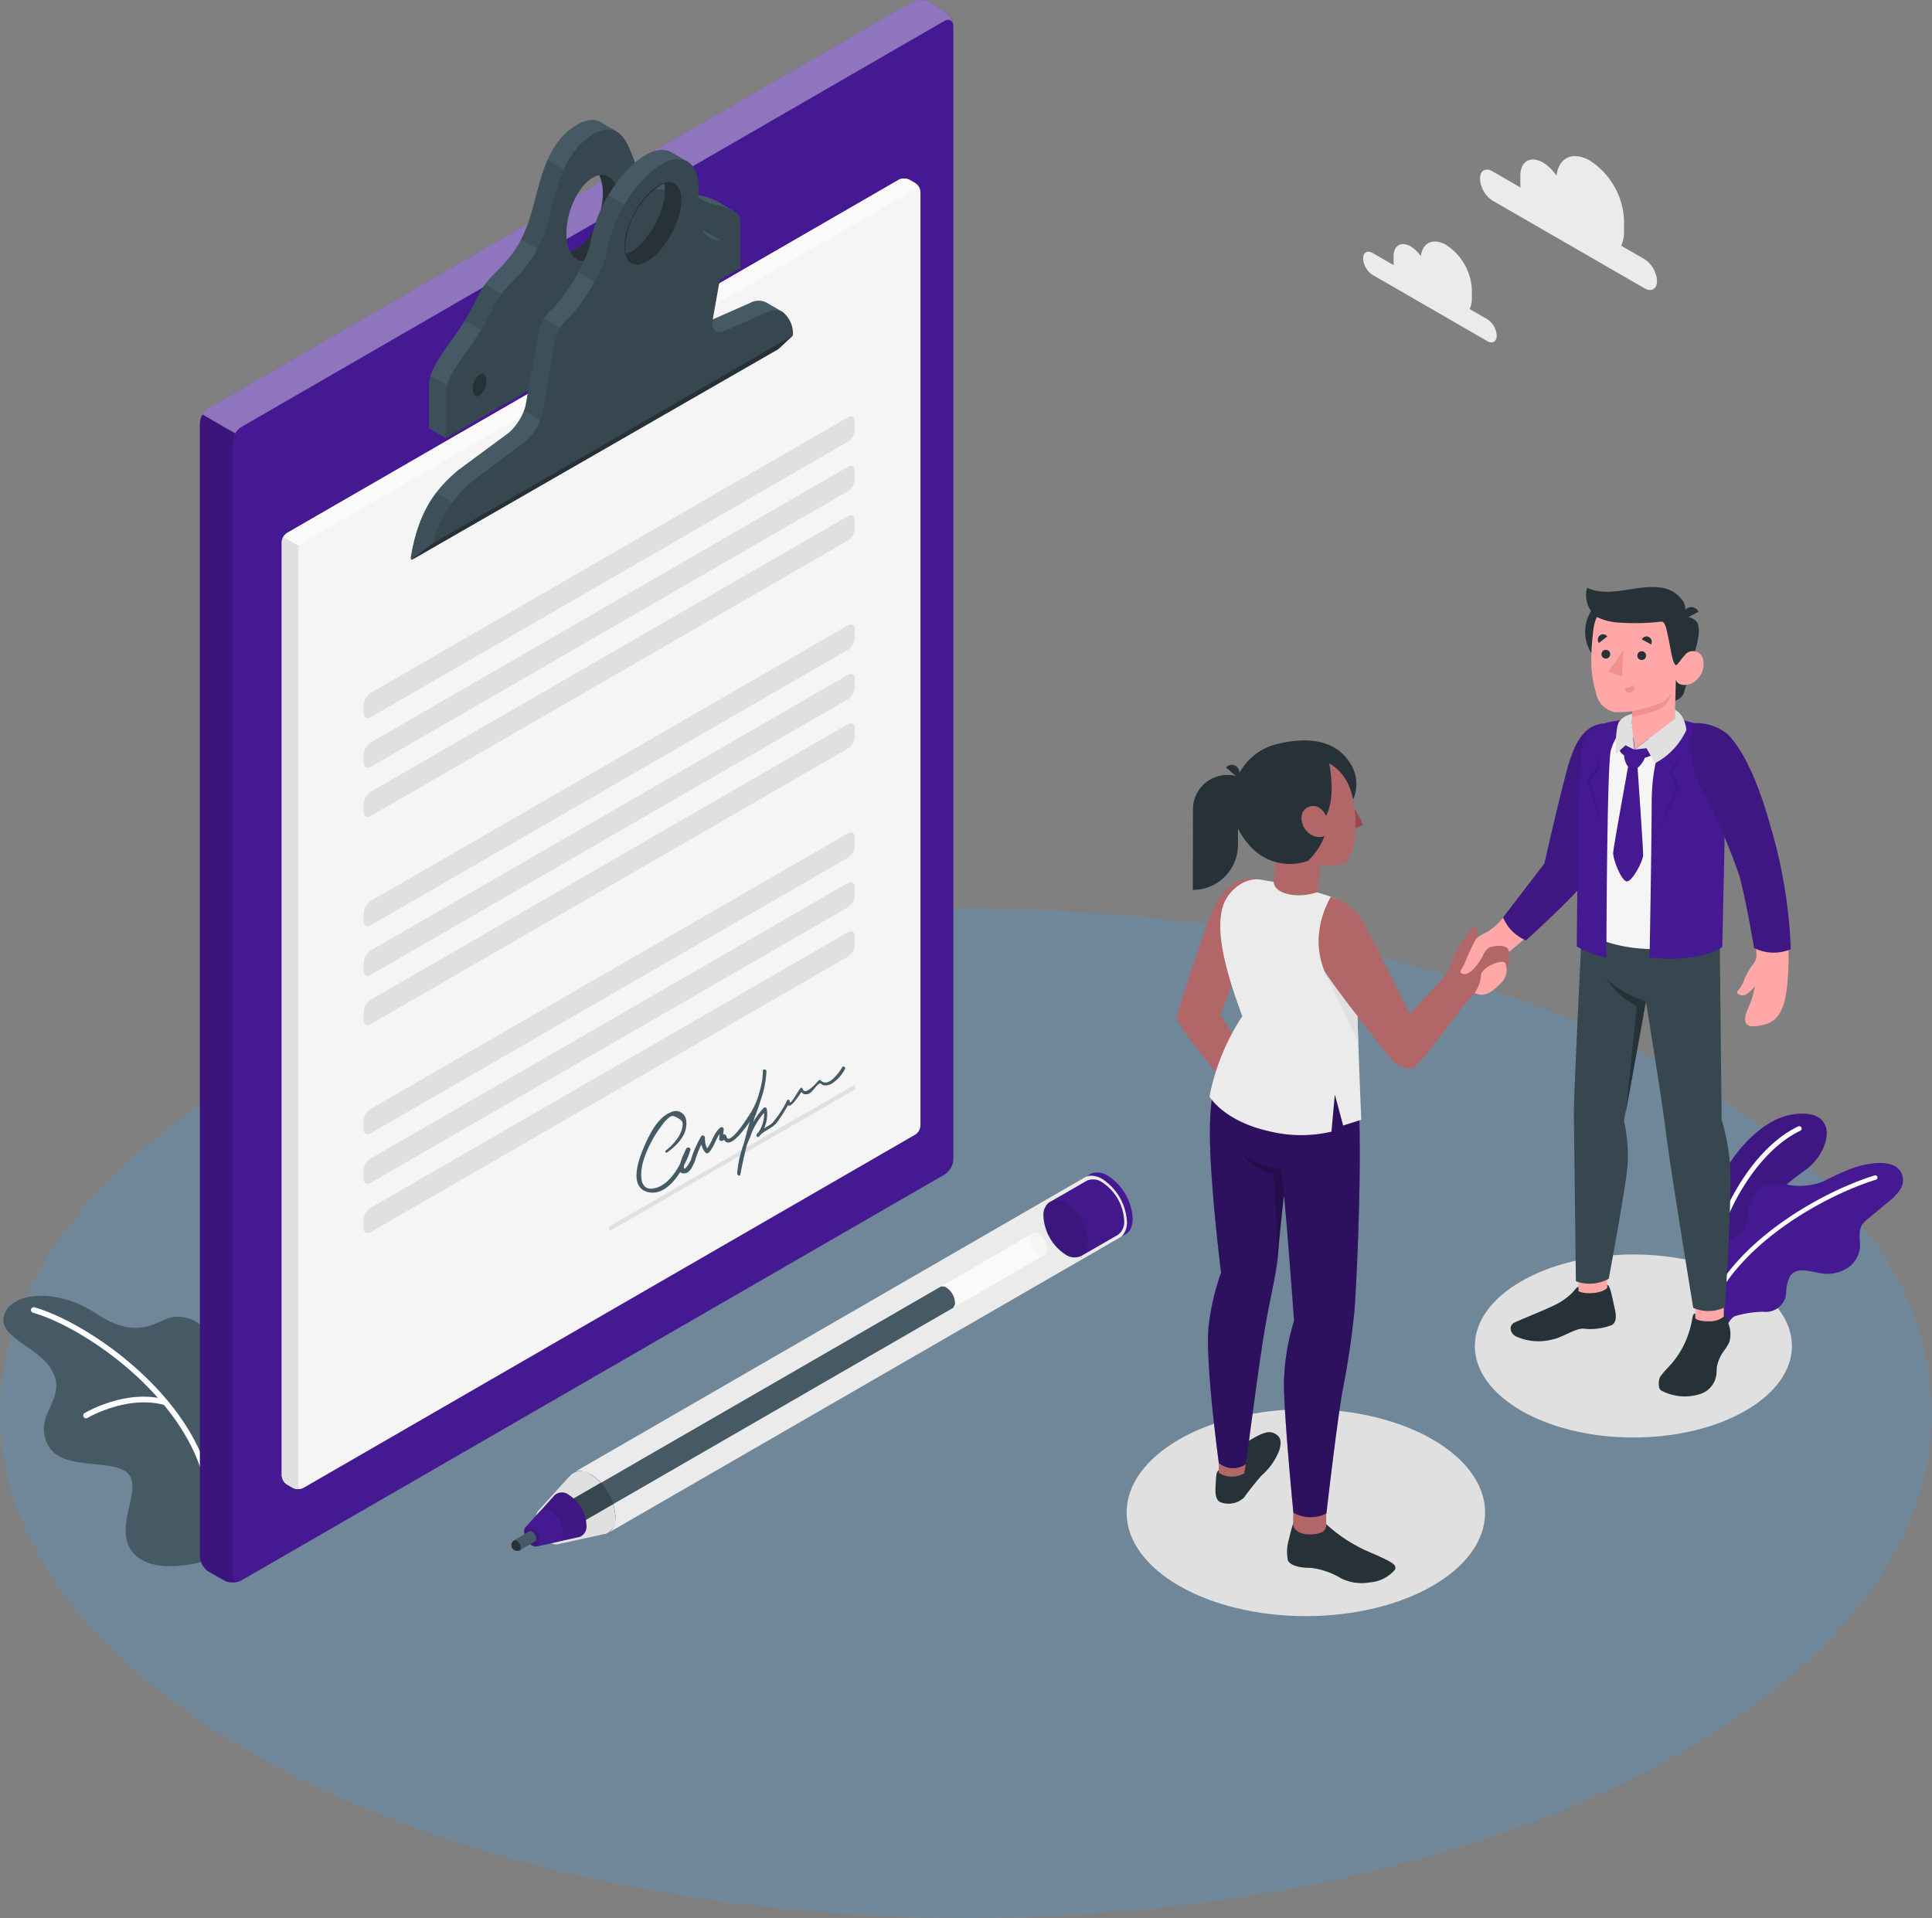 <svg xmlns="http://www.w3.org/2000/svg" width="208.75" height="207.241" viewBox="0 0 208.75 207.241">
  <rect x="0" y="0" width="208.75" height="207.241" fill="#808080" stroke="none"/>
  <g id="img5" transform="translate(-31.585 -39.745)">
    <g id="freepik--Floor--inject-123" transform="translate(31.585 137.909)">
      <path id="freepik--floor--inject-123-2" data-name="freepik--floor--inject-123" d="M62.155,340.1c40.76,21.313,106.85,21.313,147.61,0s40.76-55.821,0-77.116-106.85-21.313-147.61,0S21.395,318.8,62.155,340.1Z" transform="translate(-31.585 -247.005)" fill="#36a3f7" opacity="0.21"/>
    </g>
    <g id="freepik--Shadows--inject-123" transform="translate(153.314 175.294)">
      <ellipse id="freepik--Shadow--inject-123" cx="19.367" cy="11.182" rx="19.367" ry="11.182" transform="translate(0 16.714)" fill="#e0e0e0"/>
      <ellipse id="freepik--shadow--inject-123-2" data-name="freepik--shadow--inject-123" cx="17.131" cy="9.889" rx="17.131" ry="9.889" transform="translate(37.625)" fill="#e0e0e0"/>
    </g>
    <g id="freepik--Clouds--inject-123" transform="translate(178.866 56.616)">
      <g id="freepik--clouds--inject-123-2" data-name="freepik--clouds--inject-123">
        <path id="Trazado_161594" data-name="Trazado 161594" d="M370.575,77.011l3.031,1.748a2.927,2.927,0,0,1-.028-.4V77.48c0-1.563,1.1-2.193,2.449-1.421a4.651,4.651,0,0,1,1.459,1.421c.223-1.966,1.762-2.695,3.633-1.615a8.094,8.094,0,0,1,3.661,6.342v1.312a3.466,3.466,0,0,1-.308,1.525l2.515,1.449a3.012,3.012,0,0,1,1.359,2.368c0,.867-.611,1.217-1.359.781L370.575,80.17A3.008,3.008,0,0,1,369.22,77.8C369.22,76.925,369.826,76.575,370.575,77.011Z" transform="translate(-356.588 -75.365)" fill="#ebebeb"/>
        <path id="Trazado_161595" data-name="Trazado 161595" d="M343.578,96.082l2.288,1.317a2.182,2.182,0,0,1-.024-.3v-.658c0-1.179.829-1.658,1.852-1.07a3.646,3.646,0,0,1,1.1,1.061c.166-1.482,1.331-2.032,2.742-1.217A6.105,6.105,0,0,1,354.3,100v.99a2.586,2.586,0,0,1-.232,1.146l1.894,1.094a2.273,2.273,0,0,1,1.023,1.776c0,.654-.474.919-1.023.592l-12.385-7.152a2.25,2.25,0,0,1-1.023-1.771C342.555,96.021,343.009,95.755,343.578,96.082Z" transform="translate(-342.55 -85.613)" fill="#ebebeb"/>
      </g>
    </g>
    <g id="freepik--Plants--inject-123" transform="translate(31.951 160.08)">
      <g id="freepik--plants--inject-123-2" data-name="freepik--plants--inject-123" transform="translate(0 19.683)">
        <path id="Trazado_161596" data-name="Trazado 161596" d="M54.2,363.985c-.3.161-5.878,1.748-7.943-.985s1.364-6.981-.578-8.549-7.365,0-8.672-3.292,2.567-4.736.388-8.052c-1.374-2.093-5.21-3.249-5.035-5.21.256-2.842,5.5-3.618,10.083-.564s6.716.549,8.175.346,4.589.246,4.485,5.352S54.2,363.985,54.2,363.985Z" transform="translate(-32.358 -335.377)" fill="#455a64"/>
        <path id="Trazado_161597" data-name="Trazado 161597" d="M57.883,358.091a.3.3,0,0,1-.3-.256c-1.6-9.69-12.859-17.576-18.718-19.267a.313.313,0,0,1-.208-.379.3.3,0,0,1,.379-.2c5.987,1.729,17.524,9.809,19.149,19.75a.308.308,0,0,1-.251.35Z" transform="translate(-35.669 -336.743)" fill="#fff"/>
        <path id="Trazado_161598" data-name="Trazado 161598" d="M50.884,360.723a.3.3,0,0,1-.26-.147.308.308,0,0,1,.1-.417c.185-.109,4.518-2.643,8.786-1.459a.3.3,0,0,1,.213.374.3.3,0,0,1-.374.213c-4.016-1.113-8.269,1.369-8.312,1.392A.3.3,0,0,1,50.884,360.723Z" transform="translate(-41.95 -347.488)" fill="#fff"/>
      </g>
      <g id="freepik--plants--inject-123-3" data-name="freepik--plants--inject-123" transform="translate(183.386)">
        <path id="Trazado_161599" data-name="Trazado 161599" d="M421.234,316.382l-1.468-.691a50.121,50.121,0,0,1,0-8.838c.947-6.588,5.546-12.267,9.643-12.935,5.276-.857,4.338,4,1.321,6.1C425.923,303.377,422.182,308.459,421.234,316.382Z" transform="translate(-419.556 -293.818)" fill="#451991"/>
        <g id="Grupo_102699" data-name="Grupo 102699" opacity="0.1">
          <path id="Trazado_161600" data-name="Trazado 161600" d="M421.234,316.382l-1.468-.691a50.121,50.121,0,0,1,0-8.838c.947-6.588,5.546-12.267,9.643-12.935,5.276-.857,4.338,4,1.321,6.1C425.923,303.377,422.182,308.459,421.234,316.382Z" transform="translate(-419.556 -293.818)"/>
        </g>
        <path id="Trazado_161601" data-name="Trazado 161601" d="M421.458,315.775h.038a.256.256,0,0,0,.2-.3c-1.023-5.414,3.434-15.45,9.4-18.3a.262.262,0,1,0-.223-.474c-6.157,2.936-10.732,13.261-9.681,18.86a.256.256,0,0,0,.265.213Z" transform="translate(-420.338 -295.323)" fill="#fff"/>
        <path id="Trazado_161602" data-name="Trazado 161602" d="M419.8,321.614c-.109-.786-.156-1.932-.17-2.217a7.217,7.217,0,0,1,.431-2.936,5.792,5.792,0,0,1,2.449-2.97,4.76,4.76,0,0,0,1.733-1.2,3.827,3.827,0,0,0,.45-1.757,3.812,3.812,0,0,1,1.227-2.643,3.966,3.966,0,0,1,2.842-.516,7.074,7.074,0,0,0,4.078-.308,27.855,27.855,0,0,1,3.277-1.478c1.421-.474,4.6-1.184,5.267.81a1.918,1.918,0,0,1-.289,1.625,5.816,5.816,0,0,1-1.193,1.217l-2.221,1.847a2.843,2.843,0,0,0-.677.706c-.431.739-.123,1.672-.218,2.52a3.008,3.008,0,0,1-1.364,2.122,4.04,4.04,0,0,1-2.482.6c-1.16-.081-3.055-.971-3.765.4a4.428,4.428,0,0,0-.341,1.468,2.2,2.2,0,0,1-2.477,2.24,11.411,11.411,0,0,0-3.055.474c-.4.156-.649.663-.881,1C421.69,322.376,420.894,322.088,419.8,321.614Z" transform="translate(-419.585 -299.741)" fill="#451991"/>
        <path id="Trazado_161603" data-name="Trazado 161603" d="M421.082,322.7a.222.222,0,0,1-.109,0,.242.242,0,0,1-.133-.313c2.984-7.412,12.5-12.722,18.178-14.483a.237.237,0,0,1,.3.161.241.241,0,0,1-.156.3c-5.584,1.733-14.952,6.943-17.875,14.209A.246.246,0,0,1,421.082,322.7Z" transform="translate(-420.223 -301.229)" fill="#fff"/>
      </g>
    </g>
    <g id="freepik--Pen--inject-123" transform="translate(86.84 166.433)">
      <g id="freepik--pen--inject-123-2" data-name="freepik--pen--inject-123">
        <path id="Trazado_161604" data-name="Trazado 161604" d="M278.834,309.11a5.863,5.863,0,0,0,2.657,4.6,2.136,2.136,0,0,0,1.525.322,1.331,1.331,0,0,1-.289.227l.639-.365.033-.024.095-.062a.845.845,0,0,0,.118-.1l.071-.071h0c0-.024.043-.047.062-.076a1.894,1.894,0,0,0,.218-.4l.047-.128a.351.351,0,0,0,0-.066,1,1,0,0,0,.028-.114,2.875,2.875,0,0,0,.071-.663,5.863,5.863,0,0,0-2.652-4.594,2.368,2.368,0,0,0-1.189-.365H280.1l-.152.028-.09.024H279.8a.517.517,0,0,0-.109.043h0l-.1.052-.554.317a1.124,1.124,0,0,1,.284-.1A2.112,2.112,0,0,0,278.834,309.11Zm4.372,4.859h0Z" transform="translate(-216.983 -307.23)" fill="#451991"/>
        <path id="Trazado_161605" data-name="Trazado 161605" d="M162.43,340.058l3.746,6.508.635-.369,54.647-31.548a1.331,1.331,0,0,0,.289-.227,2.112,2.112,0,0,0,.474-1.492,5.882,5.882,0,0,0-2.657-4.6,2.4,2.4,0,0,0-1.189-.36,1.333,1.333,0,0,0-.336.038,1.123,1.123,0,0,0-.284.1l-.047.024h0Z" transform="translate(-155.714 -307.619)" fill="#ebebeb"/>
        <path id="Trazado_161606" data-name="Trazado 161606" d="M163.447,375.706c-1.468-.848-2.657-.161-2.657,1.53a5.864,5.864,0,0,0,2.657,4.6c1.464.848,2.652.161,2.652-1.535a5.863,5.863,0,0,0-2.652-4.594Z" transform="translate(-154.851 -343.083)" fill="#451991"/>
        <path id="Trazado_161607" data-name="Trazado 161607" d="M154.09,379.659a.345.345,0,0,1,.066-.076l3.386-3.727h0l.028-.028.062-.066.033-.038h0a1.7,1.7,0,0,1,2.122,0,5.864,5.864,0,0,1,2.652,4.594,1.735,1.735,0,0,1-1.023,1.828h-.038a1.422,1.422,0,0,1-.194.043h-.043l-4.907,1.07a1.189,1.189,0,0,1-.857-.185,3.348,3.348,0,0,1-1.52-2.624,1.231,1.231,0,0,1,.232-.791Z" transform="translate(-151.201 -343.091)" fill="#e0e0e0"/>
        <path id="Trazado_161608" data-name="Trazado 161608" d="M199.679,333.3h0l.09-.052a.687.687,0,0,1,.616.09,2.084,2.084,0,0,1,.947,1.634.7.7,0,0,1-.223.568h0l-.118.066L160.652,358.9,158,357.362Z" transform="translate(-153.382 -320.907)" fill="#455a64"/>
        <path id="Trazado_161609" data-name="Trazado 161609" d="M164.389,380.3l-3.746,2.164-2.652-1.535L163.063,378A6.428,6.428,0,0,1,164.389,380.3Z" transform="translate(-153.377 -344.482)" fill="#37474f"/>
        <path id="Trazado_161610" data-name="Trazado 161610" d="M151.354,384h0l3.064-3.4.081-.09a1.194,1.194,0,0,1,1.516,0,4.139,4.139,0,0,1,1.895,3.249,1.226,1.226,0,0,1-.715,1.288h-.028l-.123.028-4.518.995h0a.725.725,0,0,1-.474-.1,1.9,1.9,0,0,1-.853-1.482.673.673,0,0,1,.156-.488Z" transform="translate(-149.8 -345.665)" fill="#451991"/>
        <path id="Trazado_161611" data-name="Trazado 161611" d="M151.354,384h0l3.064-3.4.081-.09a1.194,1.194,0,0,1,1.516,0,4.139,4.139,0,0,1,1.895,3.249,1.226,1.226,0,0,1-.715,1.288h-.028l-.123.028-4.518.995h0a.725.725,0,0,1-.474-.1,1.9,1.9,0,0,1-.853-1.482.673.673,0,0,1,.156-.488Z" transform="translate(-149.8 -345.665)" opacity="0.1"/>
        <path id="Trazado_161612" data-name="Trazado 161612" d="M151.166,386.508a1.9,1.9,0,0,0,.853,1.482.687.687,0,0,0,.474.1h0l2.273-.5c.36-.076.6-.412.6-.947A3.017,3.017,0,0,0,154,384.277a.876.876,0,0,0-1.094,0l-.062.066-1.525,1.677h0A.654.654,0,0,0,151.166,386.508Z" transform="translate(-149.783 -347.685)" fill="#451991"/>
        <path id="Trazado_161613" data-name="Trazado 161613" d="M152.053,388.031c-.474-.27-.853-.052-.853.474a1.9,1.9,0,0,0,.853,1.482c.474.27.853.047.853-.5A1.894,1.894,0,0,0,152.053,388.031Z" transform="translate(-149.803 -349.7)" opacity="0.1"/>
        <path id="Trazado_161614" data-name="Trazado 161614" d="M256.116,321.082a.658.658,0,0,1,.668.066,2.079,2.079,0,0,1,.947,1.625.649.649,0,0,1-.275.606h0l-9.946,5.731a.7.7,0,0,0,.223-.568,2.084,2.084,0,0,0-.947-1.634.687.687,0,0,0-.616-.09Z" transform="translate(-199.793 -314.489)" fill="#fafafa"/>
        <path id="Trazado_161615" data-name="Trazado 161615" d="M266.577,321.664a2.089,2.089,0,0,0,.947,1.629.573.573,0,0,0,.947-.545,2.079,2.079,0,0,0-.947-1.625.573.573,0,0,0-.947.54Z" transform="translate(-210.528 -314.465)" fill="#f5f5f5"/>
        <path id="Trazado_161616" data-name="Trazado 161616" d="M270.269,311.275h.033l.038-.024,3.917-2.259.095-.052h0a1.714,1.714,0,0,1,1.62.2,5.267,5.267,0,0,1,2.368,4.135,1.681,1.681,0,0,1-.706,1.553h0l-3.964,2.288h-.024a1.715,1.715,0,0,1-1.658-.185,5.286,5.286,0,0,1-2.368-4.139,1.71,1.71,0,0,1,.649-1.52Z" transform="translate(-212.132 -308.069)" fill="#451991"/>
        <path id="Trazado_161617" data-name="Trazado 161617" d="M270.269,311.275h.033l.038-.024,3.917-2.259.095-.052h0a1.714,1.714,0,0,1,1.62.2,5.267,5.267,0,0,1,2.368,4.135,1.681,1.681,0,0,1-.706,1.553h0l-3.964,2.288h-.024a1.715,1.715,0,0,1-1.658-.185,5.286,5.286,0,0,1-2.368-4.139,1.71,1.71,0,0,1,.649-1.52Z" transform="translate(-212.132 -308.069)" opacity="0.05"/>
        <path id="Trazado_161618" data-name="Trazado 161618" d="M272.058,313.867c-1.317-.763-2.368-.142-2.368,1.378a5.286,5.286,0,0,0,2.368,4.139c1.321.763,2.392.142,2.392-1.378A5.281,5.281,0,0,0,272.058,313.867Z" transform="translate(-212.173 -310.552)" opacity="0.1"/>
        <path id="Trazado_161619" data-name="Trazado 161619" d="M148.559,390.056h0l1.62-.976h0a.294.294,0,0,1,.317.024.947.947,0,0,1,.44.758.322.322,0,0,1-.128.284h0l-1.615.976h0a.654.654,0,0,1-.3.076.618.618,0,0,1-.332-1.141Z" transform="translate(-148.261 -350.295)" fill="#455a64"/>
        <path id="Trazado_161620" data-name="Trazado 161620" d="M148.454,391.236h0l.085-.071h0a.327.327,0,0,1,.284.047.947.947,0,0,1,.436.758.308.308,0,0,1-.123.279h-.066a.474.474,0,0,1-.2.033.62.62,0,0,1-.62-.62A.63.63,0,0,1,148.454,391.236Z" transform="translate(-148.25 -351.404)" fill="#263238"/>
      </g>
    </g>
    <g id="freepik--Agreement--inject-123" transform="translate(53.18 39.745)">
      <g id="freepik--Contract--inject-123">
        <path id="Trazado_161621" data-name="Trazado 161621" d="M79.78,210.519l-1.653-.947a2.089,2.089,0,0,1-.947-1.634V85.473a2.084,2.084,0,0,1,.947-1.634L154.1,39.976a2.079,2.079,0,0,1,1.895,0l1.653.947a2.089,2.089,0,0,1,.947,1.634V165.023a2.079,2.079,0,0,1-.947,1.634L81.665,210.519A2.07,2.07,0,0,1,79.78,210.519Z" transform="translate(-77.18 -39.747)" fill="#451991"/>
        <path id="Trazado_161622" data-name="Trazado 161622" d="M158.863,42.409c-.062-.474-.474-.668-.947-.393L81.971,85.879a1.984,1.984,0,0,0-.668.7L77.76,84.538a1.984,1.984,0,0,1,.668-.7L154.4,39.975a2.07,2.07,0,0,1,1.895,0l1.658.947A2.1,2.1,0,0,1,158.863,42.409Z" transform="translate(-77.485 -39.745)" fill="#fff" opacity="0.4"/>
        <path id="Trazado_161623" data-name="Trazado 161623" d="M81.521,260.359a.147.147,0,0,1-.057,0l-.095.033h-.038a.855.855,0,0,0-.175.043h0a2.136,2.136,0,0,1-1.122-.09,1.716,1.716,0,0,1-.208-.095l-1.658-.947a2.1,2.1,0,0,1-.947-1.634V135.237a1.994,1.994,0,0,1,.275-.947l3.543,2.041a1.9,1.9,0,0,0-.279.947V259.744a.767.767,0,0,0,.147.5.474.474,0,0,0,.5.161A.619.619,0,0,0,81.521,260.359Z" transform="translate(-77.201 -89.511)" opacity="0.15"/>
        <path id="Trazado_161624" data-name="Trazado 161624" d="M162.394,76.918l-.137-.085-1.568-.9a5.8,5.8,0,0,0-1.833-.649c-.27-.062-.512-.133-.725-.2a5.5,5.5,0,0,1-.691-.279l.114-.147h0l-1.762-1.028h0a1.861,1.861,0,0,0-.474-.185c-.668-.166-1.667.223-2.662.109a2.477,2.477,0,0,1-1.809-1.075,21.777,21.777,0,0,1-1.506-3.424l.474-.687a1.453,1.453,0,0,0-.147-.081l-1.625-.947a1.781,1.781,0,0,0-.9-.246,3.467,3.467,0,0,0-1.705.554c-3.888,2.25-4.021,7.578-5.423,11.092s-3.386,4.608-4.466,6.119-1.156,2.629-3.547,5.925-2.487,4.1-2.487,4.736v4.911l1.771,1.023,31.837-18.391ZM133.2,95.863c-.412.232-.753-.085-.753-.725a2.013,2.013,0,0,1,.753-1.6c.412-.237.748.09.748.729a2,2,0,0,1-.748,1.582Zm13.986-13.787a1.6,1.6,0,0,1-2.449-.748c-1.236.237-2.155-.947-2.155-3,0-2.415,1.274-5.1,2.842-6.01a1.6,1.6,0,0,1,2.449.753c1.236-.246,2.15.947,2.15,3,0,2.406-1.265,5.091-2.837,6Zm10.576-.4c-.417.242-.753-.081-.753-.72a1.966,1.966,0,0,1,.753-1.6c.417-.242.753.081.753.72a1.97,1.97,0,0,1-.753,1.587Z" transform="translate(-104.725 -54.139)" fill="#455a64"/>
        <path id="Trazado_161625" data-name="Trazado 161625" d="M133.068,127.475l-3.424-1.975a2.444,2.444,0,0,0-.114.763v4.911L131.3,132.2l1.767-1.023Z" transform="translate(-104.736 -84.885)" fill="#37474f" opacity="0.5"/>
        <path id="Trazado_161626" data-name="Trazado 161626" d="M140.856,110.356l1.771-4.087-2.813-1.648h0c-.824,1.141-1.066,2.065-2.174,3.879Z" transform="translate(-109.005 -73.894)" fill="#37474f" opacity="0.5"/>
        <path id="Trazado_161627" data-name="Trazado 161627" d="M154.685,87.237l.227-1.194c-.781-.327-1.3-1.383-1.3-2.922a8.145,8.145,0,0,1,2.155-5.48l-2.453-1.421c-1.042,2.368-1.421,5.21-2.283,7.327a11.947,11.947,0,0,1-.568,1.246Z" transform="translate(-115.753 -58.945)" fill="#37474f" opacity="0.5"/>
        <path id="Trazado_161628" data-name="Trazado 161628" d="M164.352,78.086,164.215,78a7.138,7.138,0,0,0-1.634-.53,5.077,5.077,0,0,1-2.491-1.2,3.623,3.623,0,0,0-.578-.426,1.648,1.648,0,0,0-.474-.189c-1.07-.26-3.022.909-4.424-.909a.256.256,0,0,1-.043-.057c-.98-1.317-1.34-4.263-2.809-5.129a1.456,1.456,0,0,0-.147-.081,2.634,2.634,0,0,0-2.472.384c-3.888,2.25-4.021,7.578-5.423,11.092s-3.382,4.608-4.462,6.119S138.108,89.7,135.712,93s-2.482,4.106-2.482,4.736v4.916l31.837-18.391V79.322A1.231,1.231,0,0,0,164.352,78.086ZM136.91,98.054c-.417.242-.753-.081-.753-.725a1.98,1.98,0,0,1,.753-1.591c.417-.242.748.085.748.725A1.98,1.98,0,0,1,136.91,98.054Zm12.22-14.806a1.6,1.6,0,0,1-2.449-.748,4.509,4.509,0,0,1-.388-1.984c0-2.411,1.269-5.1,2.842-6.006a2.245,2.245,0,0,1,.687-.27c1.236-.246,2.15.947,2.15,3,.009,2.4-1.255,5.087-2.828,6Zm12.357.6c-.417.242-.753-.081-.753-.715a1.965,1.965,0,0,1,.753-1.591c.412-.242.748.081.748.72A1.975,1.975,0,0,1,161.486,83.845Z" transform="translate(-106.683 -55.307)" fill="#37474f"/>
        <path id="Trazado_161629" data-name="Trazado 161629" d="M166.94,82.635c0,2.415-1.265,5.1-2.842,6.01a1.6,1.6,0,0,1-2.449-.748,2.368,2.368,0,0,0,.687-.27c1.568-.909,2.842-3.595,2.842-6.01a4.542,4.542,0,0,0-.388-1.98C166.026,79.4,166.94,80.589,166.94,82.635Z" transform="translate(-121.643 -60.728)" fill="#263238"/>
        <path id="Trazado_161630" data-name="Trazado 161630" d="M140.163,127.338c-.417.237-.753-.085-.753-.72a1.989,1.989,0,0,1,.753-1.6c.412-.242.748.09.748.725a1.994,1.994,0,0,1-.748,1.591" transform="translate(-109.936 -84.591)" fill="#263238"/>
        <path id="Trazado_161631" data-name="Trazado 161631" d="M192.053,97.34c-.417.237-.753-.081-.753-.72a1.989,1.989,0,0,1,.753-1.6c.412-.237.748.09.748.729a1.989,1.989,0,0,1-.748,1.587" transform="translate(-137.25 -68.802)" fill="#263238"/>
        <path id="Trazado_161632" data-name="Trazado 161632" d="M96.428,118.77,162.537,80.6a1.255,1.255,0,0,1,1.132,0l.639.369a1.25,1.25,0,0,1,.564.98V182.8a1.241,1.241,0,0,1-.564.98L98.2,221.953a1.255,1.255,0,0,1-1.132,0l-.639-.369a1.246,1.246,0,0,1-.568-.98V119.75A1.255,1.255,0,0,1,96.428,118.77Z" transform="translate(-87.013 -61.179)" fill="#f5f5f5"/>
        <path id="Trazado_161633" data-name="Trazado 161633" d="M165.037,81.779c-.071-.232-.289-.308-.545-.156L98.384,119.793a1.08,1.08,0,0,0-.4.422L96.21,119.2a1.165,1.165,0,0,1,.4-.426L162.721,80.6a1.255,1.255,0,0,1,1.132,0l.639.369a1.255,1.255,0,0,1,.545.81Z" transform="translate(-87.197 -61.179)" fill="#fafafa"/>
        <path id="Trazado_161634" data-name="Trazado 161634" d="M98.068,265.059a1.345,1.345,0,0,1-.208.057H97.75a1.691,1.691,0,0,1-.346,0,1.5,1.5,0,0,1-.208-.057L97.068,265l-.635-.365a1.255,1.255,0,0,1-.564-.98V162.794a1.1,1.1,0,0,1,.161-.554l1.771,1.018a1.189,1.189,0,0,0-.166.559V264.671C97.637,264.979,97.826,265.13,98.068,265.059Z" transform="translate(-87.018 -104.224)" fill="#e0e0e0"/>
        <path id="Trazado_161635" data-name="Trazado 161635" d="M165.483,91.444l-1.762-1.018a1.894,1.894,0,0,0-1.767.052c-2.056.9-2.946,1.317-4.007,1.762l-.767.308c-.417.166-1.246.024-.99-1.421l2.733-7.355h-.043l-1.729-1a.72.72,0,0,0-.289-.1h-.189c-1.118-.028-1.421-7.242-1.445-7.464h0l-.081-.043-1.71-.985a1.894,1.894,0,0,0-.976-.246,3.6,3.6,0,0,0-1.625.474c-2.685,1.421-5.4,5.594-6.062,9.349-.417,2.368-2.8,6.015-4.177,7.36a4.4,4.4,0,0,0-1.473,2.463l-1.07,6.072-.346,1.947a6.3,6.3,0,0,1-1.738,2.842l-5.546,4.1c-3.472,2.88-4.452,5.792-5.115,9.392v.028c0,.128,0,.213.062.246a.057.057,0,0,0,.062,0h0l.71-.4,38.155-22a.824.824,0,0,0,.346-.53h0c.218-1.312.853-3.789.853-3.789ZM154.452,80.3c-.412,2.307-2.074,4.883-3.727,5.75-1.141.6-1.975.227-2.254-.824a1.312,1.312,0,0,1-1.25-.161c-.53-.417,4.329-8.762,4.736-8.577a1.421,1.421,0,0,1,.734.995C154.054,77.07,154.817,78.225,154.452,80.3Z" transform="translate(-102.514 -57.739)" fill="#455a64"/>
        <path id="Trazado_161636" data-name="Trazado 161636" d="M130.868,153.776l-2.78-1.606a15.387,15.387,0,0,0-2.738,6.943v.028c0,.128,0,.213.062.246a.057.057,0,0,0,.062,0h0l2.193-1.733Z" transform="translate(-102.536 -98.923)" fill="#37474f" opacity="0.5"/>
        <path id="Trazado_161637" data-name="Trazado 161637" d="M151.1,122.418l3.922,2.259,1.767-10.216-3.533-2.041a3.363,3.363,0,0,0-.554,1.35l-1.07,6.072-.346,1.947a3.079,3.079,0,0,1-.185.63Z" transform="translate(-116.09 -78)" fill="#37474f" opacity="0.5"/>
        <path id="Trazado_161638" data-name="Trazado 161638" d="M166.73,84.23a15.307,15.307,0,0,0-1.857,4.878,12.276,12.276,0,0,1-1.383,3.467l3.358,1.942,1.672-3.86a1.3,1.3,0,0,1-1.2-.171c-.275-.218.881-2.524,2.117-4.694Z" transform="translate(-122.611 -63.161)" fill="#37474f" opacity="0.5"/>
        <path id="Trazado_161639" data-name="Trazado 161639" d="M165.664,92.576h-.024a1.932,1.932,0,0,0-1.762.057c-2.52,1.113-3.282,1.478-4.779,2.07-.4.161-1.208.033-.995-1.331a.646.646,0,0,1,0-.095l.346-1.942.947-5.29s.218-.834-.332-1.146h-.043a1.028,1.028,0,0,0-.44-.095,2.155,2.155,0,0,1-1.577-1.009,3.979,3.979,0,0,1-.592-3.026c.4-2.269-.038-3.86-1.042-4.452l-.081-.047a2.7,2.7,0,0,0-2.539.246c-2.69,1.421-5.4,5.594-6.062,9.349-.422,2.368-2.8,6.02-4.182,7.36a4.358,4.358,0,0,0-1.468,2.463L140,101.726l-.341,1.942a6.335,6.335,0,0,1-1.743,2.842l-5.541,4.158a13.371,13.371,0,0,0-4.561,6.9s-2.079,1.615-2.207,1.743h0l.71-.4,38.264-22s.436-.242.535-.3,1.639-1.516,1.639-1.516A3.056,3.056,0,0,0,165.664,92.576ZM154.61,81.417c-.412,2.307-2.074,4.883-3.727,5.75-1.141.6-1.975.227-2.254-.824a4.329,4.329,0,0,1,0-1.79c.412-2.311,2.079-4.883,3.732-5.745a2.973,2.973,0,0,1,.474-.208C154.212,78.187,154.975,79.343,154.61,81.417Z" transform="translate(-102.672 -58.856)" fill="#37474f"/>
        <path id="Trazado_161640" data-name="Trazado 161640" d="M180.192,84.156c-.412,2.307-2.074,4.883-3.727,5.75-1.141.6-1.975.227-2.254-.824a3.268,3.268,0,0,0,.474-.2c1.658-.867,3.315-3.443,3.727-5.755a4.343,4.343,0,0,0,0-1.79C179.794,80.926,180.557,82.082,180.192,84.156Z" transform="translate(-128.254 -61.595)" fill="#263238"/>
        <path id="Trazado_161641" data-name="Trazado 161641" d="M178.492,81.493h0a.9.9,0,0,1,.8.388c.687.976.028,3.457-.256,4.263-.393,1.1-2.96,3.7-3.666,3.7a1.743,1.743,0,0,1-1.16-.744,4.3,4.3,0,0,1,0-1.724,8.8,8.8,0,0,1,3.675-5.683,3.144,3.144,0,0,1,.45-.194h.156m0-.109h-.175a2.973,2.973,0,0,0-.474.208c-1.653.862-3.315,3.434-3.732,5.745a4.329,4.329,0,0,0,0,1.79,1.866,1.866,0,0,0,1.255.805h0c.767,0,3.349-2.619,3.761-3.789s1.307-4.788-.644-4.788Z" transform="translate(-128.15 -61.65)" fill="#263238"/>
        <path id="Trazado_161642" data-name="Trazado 161642" d="M125.562,140.5l38.97-22.4.54-.3c.095-.057,1.634-1.52,1.634-1.52l-38.941,22.478S125.405,140.586,125.562,140.5Z" transform="translate(-102.643 -80.031)" fill="#263238"/>
        <path id="Trazado_161643" data-name="Trazado 161643" d="M114.54,165.931v.886c0,.474.341.677.758.436l51.559-29.772a1.677,1.677,0,0,0,.758-1.307v-.89c0-.474-.341-.677-.758-.436L115.3,164.623a1.672,1.672,0,0,0-.758,1.307Z" transform="translate(-96.845 -89.751)" fill="#e0e0e0"/>
        <path id="Trazado_161644" data-name="Trazado 161644" d="M114.54,177.238v.886c0,.474.341.677.758.436l51.559-29.777a1.672,1.672,0,0,0,.758-1.307v-.89c0-.474-.341-.673-.758-.436L115.3,175.93a1.672,1.672,0,0,0-.758,1.307Z" transform="translate(-96.845 -95.701)" fill="#e0e0e0"/>
        <path id="Trazado_161645" data-name="Trazado 161645" d="M114.54,188.48v.881c0,.474.341.677.758.436l51.559-29.767a1.677,1.677,0,0,0,.758-1.307v-.89c0-.474-.341-.677-.758-.436L115.3,187.173a1.672,1.672,0,0,0-.758,1.307Z" transform="translate(-96.845 -101.62)" fill="#e0e0e0"/>
        <path id="Trazado_161646" data-name="Trazado 161646" d="M114.54,213.4v.886c0,.474.341.677.758.436l51.559-29.763a1.672,1.672,0,0,0,.758-1.307v-.89c0-.474-.341-.673-.758-.436L115.3,212.1a1.672,1.672,0,0,0-.758,1.307Z" transform="translate(-96.845 -114.745)" fill="#e0e0e0"/>
        <path id="Trazado_161647" data-name="Trazado 161647" d="M114.54,224.691v.89c0,.474.341.673.758.436l51.559-29.777a1.672,1.672,0,0,0,.758-1.307v-.89c0-.474-.341-.677-.758-.436L115.3,223.383A1.677,1.677,0,0,0,114.54,224.691Z" transform="translate(-96.845 -120.68)" fill="#e0e0e0"/>
        <path id="Trazado_161648" data-name="Trazado 161648" d="M114.54,235.938v.886c0,.474.341.677.758.436l51.559-29.777a1.672,1.672,0,0,0,.758-1.307v-.89c0-.474-.341-.673-.758-.436L115.3,234.63a1.672,1.672,0,0,0-.758,1.307Z" transform="translate(-96.845 -126.599)" fill="#e0e0e0"/>
        <path id="Trazado_161649" data-name="Trazado 161649" d="M114.54,260.841v.89c0,.474.341.673.758.436l51.559-29.777a1.672,1.672,0,0,0,.758-1.307v-.89c0-.474-.341-.677-.758-.436L115.3,259.533a1.677,1.677,0,0,0-.758,1.307Z" transform="translate(-96.845 -139.709)" fill="#e0e0e0"/>
        <path id="Trazado_161650" data-name="Trazado 161650" d="M114.54,272.151v.886c0,.474.341.677.758.436L166.857,243.7a1.662,1.662,0,0,0,.758-1.3v-.89c0-.474-.341-.677-.758-.436L115.3,270.843a1.672,1.672,0,0,0-.758,1.307Z" transform="translate(-96.845 -145.662)" fill="#e0e0e0"/>
        <path id="Trazado_161651" data-name="Trazado 161651" d="M114.54,283.4v.89c0,.474.341.673.758.436l51.559-29.767a1.672,1.672,0,0,0,.758-1.307v-.89c0-.474-.341-.677-.758-.436L115.3,282.094A1.677,1.677,0,0,0,114.54,283.4Z" transform="translate(-96.845 -151.589)" fill="#e0e0e0"/>
        <path id="Trazado_161652" data-name="Trazado 161652" d="M170.58,302.532l26.547-15.322v.512L170.58,303.043Z" transform="translate(-126.343 -170.005)" fill="#e0e0e0"/>
        <path id="Trazado_161653" data-name="Trazado 161653" d="M180.028,292.393c1.1-.739,2.335-1.984,2.136-3.457a1.13,1.13,0,0,0-1.672-.924c-1.615.62-2.633,3.05-3.2,4.518-.474,1.284-1.122,3.7.805,4.116,2.259.474,4.007-2.842,4.518-4.566.071-.242-.322-.374-.436-.156-.2.393-1.53,2.989-.066,2.662.521-.114.819-.924,1.009-1.336a10.583,10.583,0,0,1,1.018-2.4l-.384-.175a2.222,2.222,0,0,0,.474,1.677.232.232,0,0,0,.322.052c.748-.7.8-1.828,1.625-2.458l-.336-.161c0,.218-.1.838-.114,1.127a.23.23,0,0,0,.294.185.644.644,0,0,0,.474-.407l-.36-.133c.313,1.672,1.738,0,2.226-.635a10.731,10.731,0,0,0,2.472-6.351c0-.194-.365-.294-.369-.062-.033,1.866-.848,3.576-1.374,5.338-.564,1.895-1.033,3.832-1.421,5.783l.336.123a11.613,11.613,0,0,1,1.042-3.988,7.886,7.886,0,0,1,1.8-2.993l-.313-.118a3.382,3.382,0,0,1-.758,2.757c-.1.128.123.369.223.242.521-.654,1.378-.862,1.937-1.5a16.577,16.577,0,0,0,1.4-2.254l-.256-.128c-.033,1.591,1.468-.89,1.672-1.156l-.246-.095c.1.327.232.545.6.549.734,0,1.009-1.07,1.563-1.194a1.292,1.292,0,0,0,.327.213,1.388,1.388,0,0,0,.886-.166,4.121,4.121,0,0,0,1.449-1.62c.085-.152-.2-.341-.3-.175-.365.616-1.5,2.25-2.326,1.449-.052-.047-.161-.095-.218-.028-.223.275-1.5,1.733-1.733.947-.028-.095-.166-.2-.242-.095-.194.256-.35.54-.53.81-.1.147-.654,1.08-.635.606,0-.114-.175-.246-.256-.128a11.638,11.638,0,0,1-1.615,2.472c-.535.474-1.236.654-1.7,1.227l.223.242a3.628,3.628,0,0,0,.867-2.993.2.2,0,0,0-.313-.118,8.109,8.109,0,0,0-1.823,3.06,11.968,11.968,0,0,0-1.061,4.068c0,.147.3.313.336.123a56.281,56.281,0,0,1,1.558-6.233,17.787,17.787,0,0,0,1.26-4.987l-.369-.062a9.184,9.184,0,0,1-1.643,5.068c-.265.412-.545.824-.848,1.212-.133.175-1.307,1.71-1.459.819-.024-.128-.275-.308-.36-.133l-.341.3.294.18c.024-.384.1-.744.118-1.132a.227.227,0,0,0-.336-.156c-.838.639-.9,1.771-1.653,2.468l.322.052a2.562,2.562,0,0,1-.36-1.421c0-.166-.256-.327-.384-.175a11.826,11.826,0,0,0-1.137,2.6c-.208.44-.947,1.615-.71.365a6.157,6.157,0,0,1,.668-1.473l-.436-.156c-.445,1.506-1.634,3.789-3.259,4.263-2.074.62-1.715-1.951-1.336-3.1a12.759,12.759,0,0,1,1.98-3.7,4.124,4.124,0,0,1,.535-.616c.422-.379.545-.474,1.132-.137s.616.521.474,1.156a3.491,3.491,0,0,1-.388.9,5.944,5.944,0,0,1-1.392,1.487c-.076.062.033.265.118.2Z" transform="translate(-129.616 -167.822)" fill="#455a64"/>
      </g>
    </g>
    <g id="freepik--Characters--inject-123" transform="translate(158.736 103.157)">
      <g id="freepik--characters--inject-123-2" data-name="freepik--characters--inject-123">
        <path id="Trazado_161654" data-name="Trazado 161654" d="M308.551,240.295c-1.715-.407-3.6.815-4.708,3.5s-3.315,9.567-3.789,11.367c-.208.805,5.911,7.938,5.684,7.834-.066-.033,1.994-3.481,1.994-3.481l-2.97-4.57,1.895-4.959Z" transform="translate(-300.049 -208.68)" fill="#b16668"/>
        <path id="Trazado_161655" data-name="Trazado 161655" d="M309.225,370.6c-.232.09-.294.53-.327,1.421-.028.668-.171,1.828.611,2.06a2.45,2.45,0,0,0,2.425-.512,30.789,30.789,0,0,1,1.937-2.43,6.788,6.788,0,0,0,1.918-2.771c.284-1.051.047-1.506-.668-1.814-.99-.417-2.539.947-3.315,1.17C311.148,367.9,309.457,370.512,309.225,370.6Z" transform="translate(-304.692 -275.138)" fill="#263238"/>
        <path id="Trazado_161656" data-name="Trazado 161656" d="M309.62,373.023v1.08a2.652,2.652,0,0,0,2.733.076c.047-.1.284-1.549.284-1.549Z" transform="translate(-305.087 -278.379)" fill="#b16668"/>
        <path id="Trazado_161657" data-name="Trazado 161657" d="M325.847,387.31a18.145,18.145,0,0,0-.474,1.762,4.661,4.661,0,0,0-.095,2.236c.232.488,1.118.81,2.505.8a8.216,8.216,0,0,1,3.249,1.137,5.011,5.011,0,0,0,3.1.431,3.923,3.923,0,0,0,2.709-1.369c.2-.507-.057-.758-2.96-1.994a16.393,16.393,0,0,1-4.466-2.932Z" transform="translate(-313.272 -286.106)" fill="#263238"/>
        <path id="Trazado_161658" data-name="Trazado 161658" d="M326.6,384.84v1.26c0,.459.54,1.141,1.942,1.094.985-.038,1.672-.3,1.629-1.113v-1.165Z" transform="translate(-314.025 -284.806)" fill="#b16668"/>
        <path id="Trazado_161659" data-name="Trazado 161659" d="M307.263,308.8a25.681,25.681,0,0,1,1.321-5.56s-.611-4.784-.947-9.378c-.63-8.236-.123-10.927,1.5-14.621,0,0,13.816-1.421,14.237,4.343.526,7.152-.171,20.972-.36,23.5a88.011,88.011,0,0,1-1.317,8.942c-.682,4.016-1.733,13.228-1.733,13.228a3.789,3.789,0,0,1-3.571-.076s-1.127-11.5-1.009-14.412a24.761,24.761,0,0,1,1.085-6.351s-.857-11.656-1.1-13.513c0,0-.436,3.7-.625,6.223s-.947,4.94-1.667,9.634c-.635,4.068-1.814,13.167-1.814,13.167a2.4,2.4,0,0,1-2.927-.128S306.77,312.325,307.263,308.8Z" transform="translate(-303.796 -229.138)" fill="#451991"/>
        <g id="Grupo_102700" data-name="Grupo 102700" transform="translate(3.371 49.945)" opacity="0.35">
          <path id="Trazado_161660" data-name="Trazado 161660" d="M307.263,308.8a25.681,25.681,0,0,1,1.321-5.56s-.611-4.784-.947-9.378c-.63-8.236-.123-10.927,1.5-14.621,0,0,13.816-1.421,14.237,4.343.526,7.152-.171,20.972-.36,23.5a88.011,88.011,0,0,1-1.317,8.942c-.682,4.016-1.733,13.228-1.733,13.228a3.789,3.789,0,0,1-3.571-.076s-1.127-11.5-1.009-14.412a24.761,24.761,0,0,1,1.085-6.351s-.857-11.656-1.1-13.513c0,0-.436,3.7-.625,6.223s-.947,4.94-1.667,9.634c-.635,4.068-1.814,13.167-1.814,13.167a2.4,2.4,0,0,1-2.927-.128S306.77,312.325,307.263,308.8Z" transform="translate(-307.167 -279.083)"/>
        </g>
        <path id="Trazado_161661" data-name="Trazado 161661" d="M326.972,235.329l-.649,5.338-4.694-.422.535-5.925Z" transform="translate(-311.409 -205.576)" fill="#b16668"/>
        <path id="Trazado_161662" data-name="Trazado 161662" d="M309.039,243.022c.516-1.421,2.273-2.97,4.078-2.633l1.326.242c.038,1.231,2.368,1.866,4.67,1.122.691.2,1.331.4,1.894.606,1.653.592,2.316,3.315,2.368,7.928s.526,16.042.526,16.042l-1.956.62-.9-3.349-.365,4.012a14.384,14.384,0,0,1-6.673-.033c-4.964-1.085-6.508-3.761-6.508-3.761a24.226,24.226,0,0,1,3.552-8.682C308.57,248.52,308.277,245.12,309.039,243.022Z" transform="translate(-303.971 -208.745)" fill="#ebebeb"/>
        <path id="Trazado_161663" data-name="Trazado 161663" d="M325.749,215.044a4.125,4.125,0,0,0-.355-3.969c-1.577-2.472-4.613-2.894-8.213-1.928a6.38,6.38,0,0,0-4.5,5.8c-.175,2.638,7.19,4.585,7.019,6.394Z" transform="translate(-306.694 -192.073)" fill="#263238"/>
        <path id="Trazado_161664" data-name="Trazado 161664" d="M340.61,224.25s1,1.6.857,1.767a2.5,2.5,0,0,1-.805.322Z" transform="translate(-321.399 -200.275)" fill="#9a4a4d"/>
        <path id="Trazado_161665" data-name="Trazado 161665" d="M326.33,213.014c.995.549,2.719,1.563,3.069,5.3.36,3.836-.53,5.144-1.066,5.631a4.932,4.932,0,0,1-3.121.085,9.88,9.88,0,0,1-4.864-3.746c-1.355-2.368-1.563-5.47.1-6.631A6.105,6.105,0,0,1,326.33,213.014Z" transform="translate(-310.165 -194.112)" fill="#b16668"/>
        <path id="Trazado_161666" data-name="Trazado 161666" d="M323.147,212.223s.786,3.514-.332,5.684c0,0-.578-1.378-1.762-1.018s-1.122,1.937-.218,2.766a1.752,1.752,0,0,0,1.819.436,7.866,7.866,0,0,1-1.757,2.652,5.76,5.76,0,0,1-6.527-1.861c-2.752-3.1-2.24-8.525,1.97-9.79A7.2,7.2,0,0,1,323.147,212.223Z" transform="translate(-306.688 -193.154)" fill="#263238"/>
        <path id="Trazado_161667" data-name="Trazado 161667" d="M312.44,214.436a.824.824,0,0,1,.09,1.16l-1.25-1.075a.819.819,0,0,1,1.16-.085Z" transform="translate(-305.961 -195.003)" fill="#263238"/>
        <path id="Trazado_161668" data-name="Trazado 161668" d="M361.13,256.509c.682-.777.947-2.51,1.847-3.694s1.241-2.051,1.6-1.535c.474.687-.6,2.056-.36,2.193a7.127,7.127,0,0,1,1.217,2.946c.09,1-2.567,3.524-2.567,3.524Z" transform="translate(-332.201 -214.423)" fill="#b16668"/>
        <path id="Trazado_161669" data-name="Trazado 161669" d="M367.49,255.614s3.211-.275,3.68,0,.327,1.667,0,2.52-1.966,1.421-3.486,2.434C367.684,260.417,367.49,255.614,367.49,255.614Z" transform="translate(-335.548 -216.72)" fill="#b16668"/>
        <path id="Trazado_161670" data-name="Trazado 161670" d="M333.718,244.33a6.057,6.057,0,0,1,3.874,3.457c1.653,3.112,4.665,9.2,4.665,9.2l3.751-4.059s.545-.767,1.558.909.568,2.141.568,2.141-4.362,5.845-5.163,6.588-2.117.166-2.979-1-6.276-7.947-6.276-7.947S330.758,249.725,333.718,244.33Z" transform="translate(-317.079 -210.845)" fill="#b16668"/>
        <path id="Trazado_161671" data-name="Trazado 161671" d="M319.49,307.576l-.265-2.79a10.6,10.6,0,0,1-4.215-1.6,5.832,5.832,0,0,0,3.363,2.093l.256,3.552.152,5.826Z" transform="translate(-307.924 -241.827)" opacity="0.2"/>
        <path id="Trazado_161672" data-name="Trazado 161672" d="M303.7,228.962h0a4.864,4.864,0,0,0,4.878-4.859v-7.384h0a3.713,3.713,0,0,0-4.859,3.533Z" transform="translate(-301.971 -196.215)" fill="#263238"/>
        <path id="Trazado_161673" data-name="Trazado 161673" d="M337.287,266.134s-2.695-3.476-3.557-4.874l3.652,7.711Z" transform="translate(-317.778 -219.756)" fill="#e0e0e0"/>
        <path id="Trazado_161674" data-name="Trazado 161674" d="M379.366,208.206c-1.023,3.017-3.206,12.016-3.206,12.016s-4.163,5.537-5.309,6.593c-.635.587-2.07,1.643-2.07,1.643l1.194.881s1.989-.606,2.155.474a60.6,60.6,0,0,0,5.873-5.4,3.789,3.789,0,0,0,.947-1.733l1.776-7.64s0-6.157.947-6.962.573-2.629.573-2.629C381.6,205.469,380.171,205.843,379.366,208.206Z" transform="translate(-336.227 -190.379)" fill="#ffa8a7"/>
        <path id="Trazado_161675" data-name="Trazado 161675" d="M385.279,204.81a17.118,17.118,0,0,0,1.051,2.368c.417.715-2.771,13.574-2.984,14.531s-6.394,6.531-6.394,6.531a4.642,4.642,0,0,1-2.472-2.482l4.462-5.807s1.388-6.091,2.117-8.885S382.565,205.113,385.279,204.81Z" transform="translate(-339.228 -190.042)" fill="#451991"/>
        <path id="Trazado_161676" data-name="Trazado 161676" d="M385.279,204.81a17.118,17.118,0,0,0,1.051,2.368c.417.715-2.771,13.574-2.984,14.531s-6.394,6.531-6.394,6.531a4.642,4.642,0,0,1-2.472-2.482l4.462-5.807s1.388-6.091,2.117-8.885S382.565,205.113,385.279,204.81Z" transform="translate(-339.228 -190.042)" opacity="0.1"/>
        <rect id="Rectángulo_34459" data-name="Rectángulo 34459" width="3.079" height="5.276" transform="translate(56.026 75.197)" fill="#ffa8a7"/>
        <path id="Trazado_161677" data-name="Trazado 161677" d="M394.65,328.9l-3.079.109-.152-5.584,3.23-.1Z" transform="translate(-348.144 -252.423)" fill="#ffa8a7"/>
        <path id="Trazado_161678" data-name="Trazado 161678" d="M406.405,252.2c0,2.941.2,20.049.2,20.049a23.7,23.7,0,0,1,.947,5.4c.09,4.424-.592,14.839-.592,14.839a4.054,4.054,0,0,1-3.429.066s-2.42-14.73-2.97-19.111c-.474-3.817-2.146-14.015-2.146-14.015l-2.368,12.911a17.523,17.523,0,0,1,.384,4.9c-.147,2.022-2.022,12.163-2.022,12.163a4.206,4.206,0,0,1-3.557.275s-.185-15.919-.218-17.775c-.043-2.117.881-20.337.881-20.337Z" transform="translate(-347.732 -214.65)" fill="#37474f"/>
        <path id="Trazado_161679" data-name="Trazado 161679" d="M413.951,339.837v-.44c-.166,0-.265.161-.332.554a8,8,0,0,1-.18.871,10.355,10.355,0,0,1-.535,1.577,9.552,9.552,0,0,1-1.8,2.728,11.65,11.65,0,0,0-.947,1.1c-.185.332-.251,1.25.066,1.464a5.35,5.35,0,0,0,4.177.431,2.529,2.529,0,0,0,1.814-2.037c.047-.284.028-.578.062-.862a4.111,4.111,0,0,1,.772-1.79,5.523,5.523,0,0,0,.592-.976,3.179,3.179,0,0,0-.114-1.975c-.142-.545-.3-1.141-.474-1.089v.332a2.416,2.416,0,0,1-1.544.521C415.041,340.268,413.947,340.178,413.951,339.837Z" transform="translate(-357.926 -260.884)" fill="#263238"/>
        <path id="Trazado_161680" data-name="Trazado 161680" d="M383.529,333.1c-.161,0-.289.232-.644.616a6.805,6.805,0,0,1-1.809,1.3c-1.156.578-3.4,1.464-4.414,1.923-.635.284-.6,1.051.052,1.487a5.956,5.956,0,0,0,4.139.327c1.033-.232,2.368-1.189,3.235-1.137a6.333,6.333,0,0,0,3.079-.4c.63-.436.379-1.359.2-2.155-.194-.867-.436-2.226-.725-2.164v.3c-.369.564-2.283.791-3.093.379Z" transform="translate(-340.135 -257.464)" fill="#263238"/>
        <path id="Trazado_161681" data-name="Trazado 161681" d="M402.3,265.449A11.438,11.438,0,0,1,398,263a8.825,8.825,0,0,0,3.315,2.993l-1.194,11.485Z" transform="translate(-351.608 -220.672)" fill="#263238"/>
        <path id="Trazado_161682" data-name="Trazado 161682" d="M401.765,205.1c1.051.256,3.164.6,3.637,2.69a61.049,61.049,0,0,1,.753,7.966l.194,12.153c-2.122,1.544-9.913,2.368-14.379-.876,0,0,.549-14.588.549-16.861a4.893,4.893,0,0,1,4.736-5.21Z" transform="translate(-348.434 -190.121)" fill="#f5f5f5"/>
        <path id="Trazado_161683" data-name="Trazado 161683" d="M396.96,204.143a6.2,6.2,0,0,0-1.989,3.079c-.426,1.838-.474,22.36-.474,22.36a9.312,9.312,0,0,1-3.2-1.2s.128-16.2.336-18.879c.317-4.059.284-5.21,5.338-5.66Z" transform="translate(-348.081 -189.532)" fill="#451991"/>
        <path id="Trazado_161684" data-name="Trazado 161684" d="M411.069,203.84s-2.9,1.786-2.936,8.895c-.028,6.157-.232,16.847-.232,16.847s4.807.706,7.853-1.113c0,0,.365-14.9.3-17.207-.066-2.643-.682-6.058-1.53-6.4A24.191,24.191,0,0,0,411.069,203.84Z" transform="translate(-356.819 -189.532)" fill="#451991"/>
        <path id="Trazado_161685" data-name="Trazado 161685" d="M427.246,220.845c-2.889-11.812-5.025-15.753-8.525-15.705-1.028,1.222-.744,4.926.876,7.171,0,0,3.614,7.616,4.187,10.325a38.273,38.273,0,0,1,1.047,7.422,1.492,1.492,0,0,1-.4.971,7.7,7.7,0,0,0-1.089,2.084c-.336.616-.7.848-.6.99a.805.805,0,0,0,1.085.081,4.138,4.138,0,0,0,.819-.791,8.247,8.247,0,0,1-.649,2.193c-.744,1.672-.564,2.524,1.7,1.928,1.421-.374,2.3-1.549,2.51-4.949a25.793,25.793,0,0,0,.038-3.761A65.438,65.438,0,0,0,427.246,220.845Z" transform="translate(-362.198 -190.216)" fill="#ffa8a7"/>
        <path id="Trazado_161686" data-name="Trazado 161686" d="M417.684,204.728a5.386,5.386,0,0,1,3.585,1.17c1.26,1.274,2.96,3.955,4.608,9.814a53.859,53.859,0,0,1,2.236,13.437,4.728,4.728,0,0,1-3.969-.133s-.843-5.1-1.591-7.815a73.377,73.377,0,0,0-3.538-8.431S416.348,208.806,417.684,204.728Z" transform="translate(-361.772 -189.998)" fill="#451991"/>
        <path id="Trazado_161687" data-name="Trazado 161687" d="M417.684,204.728a5.386,5.386,0,0,1,3.585,1.17c1.26,1.274,2.96,3.955,4.608,9.814a53.859,53.859,0,0,1,2.236,13.437,4.728,4.728,0,0,1-3.969-.133s-.843-5.1-1.591-7.815a73.377,73.377,0,0,0-3.538-8.431S416.348,208.806,417.684,204.728Z" transform="translate(-361.772 -189.998)" opacity="0.1"/>
        <path id="Trazado_161688" data-name="Trazado 161688" d="M412.6,212.05l-1.331,1.643.668,1.876-1.748,4.48,2.1-4.48-.734-1.771Z" transform="translate(-358.025 -193.853)" opacity="0.1"/>
        <path id="Trazado_161689" data-name="Trazado 161689" d="M394.522,210.93l.289,1.7-1.151,1.5,1.6,5.039-1.241-4.983,1.061-1.4Z" transform="translate(-349.324 -193.264)" opacity="0.1"/>
        <circle id="Elipse_5051" data-name="Elipse 5051" cx="4.234" cy="4.234" r="4.234" transform="translate(43.494 8.359) rotate(-80.78)" fill="#263238"/>
        <path id="Trazado_161690" data-name="Trazado 161690" d="M415.59,190.23s-.687,3.225-.947,3.756a1.464,1.464,0,0,1-.843.677l.047-2.269Z" transform="translate(-359.925 -182.368)" fill="#263238"/>
        <path id="Trazado_161691" data-name="Trazado 161691" d="M415.26,180.469a1.587,1.587,0,0,1,1.317.474c.564.578.251,2.368-.474,4.154l-1.293.147Z" transform="translate(-360.456 -177.225)" fill="#263238"/>
        <path id="Trazado_161692" data-name="Trazado 161692" d="M403.782,183.029c.26.152.63-.346.947-.677a1.122,1.122,0,0,1,1.894.3,2.344,2.344,0,0,1-1.279,2.842c-1.421.445-1.629-.474-1.629-.474l-.1,5.262h0c-.98,1.255-3.178,2.733-4.362,2.52-.947-.166-1.151-1.762-.246-2.809v-1.544a8.814,8.814,0,0,1-1.895.095,2.6,2.6,0,0,1-2.013-2.108c-.507-1.809-.7-3.268-.27-6.83.474-3.9,5.011-3.941,7.46-2.4S403.782,183.029,403.782,183.029Z" transform="translate(-349.812 -175.016)" fill="#ffa8a7"/>
        <path id="Trazado_161693" data-name="Trazado 161693" d="M403.168,182.1c.133,0,.63-.819.947-1.113.445-.407-.133-4.092-.133-4.092a1.786,1.786,0,0,0-.308-1.989c-.611-.673-1.464-1.5-4.263-1.165-1.98.232-4.135.848-5.878,0a2.965,2.965,0,0,0,1.033,3.15,5.906,5.906,0,0,0,2.288.606,24.472,24.472,0,0,0,4.594-.085c.474-.066.583.4.843,1.672C402.557,180.191,402.747,182.086,403.168,182.1Z" transform="translate(-349.198 -173.646)" fill="#263238"/>
        <path id="Trazado_161694" data-name="Trazado 161694" d="M415.653,179.6l1.568-.843a.867.867,0,0,0-1.189-.393A.947.947,0,0,0,415.653,179.6Z" transform="translate(-360.85 -176.071)" fill="#263238"/>
        <path id="Trazado_161695" data-name="Trazado 161695" d="M403.93,199.763a17.947,17.947,0,0,0,3.135-.9,2.671,2.671,0,0,0,1.122-1.113,3.633,3.633,0,0,1-.639,1.312c-.592.758-3.618,1.317-3.618,1.317Z" transform="translate(-354.729 -186.326)" fill="#f28f8f"/>
        <path id="Trazado_161696" data-name="Trazado 161696" d="M405.11,188.794a.474.474,0,1,0,.474-.474A.474.474,0,0,0,405.11,188.794Z" transform="translate(-355.351 -181.362)" fill="#263238"/>
        <path id="Trazado_161697" data-name="Trazado 161697" d="M406.15,185.262l.995.549a.6.6,0,0,0-.232-.8.554.554,0,0,0-.763.246Z" transform="translate(-355.898 -179.588)" fill="#263238"/>
        <path id="Trazado_161698" data-name="Trazado 161698" d="M403.191,196.11l-1.061.4a.554.554,0,0,0,.72.355A.6.6,0,0,0,403.191,196.11Z" transform="translate(-353.782 -185.463)" fill="#f28f8f"/>
        <path id="Trazado_161699" data-name="Trazado 161699" d="M396.217,185.388l.909-.7a.554.554,0,0,0-.791-.123.606.606,0,0,0-.118.824Z" transform="translate(-350.611 -179.325)" fill="#263238"/>
        <path id="Trazado_161700" data-name="Trazado 161700" d="M396.93,188.474A.474.474,0,1,0,397.4,188,.474.474,0,0,0,396.93,188.474Z" transform="translate(-351.045 -181.194)" fill="#263238"/>
        <path id="Trazado_161701" data-name="Trazado 161701" d="M400.145,188.11l-.152,2.8-1.464-.5Z" transform="translate(-351.887 -181.252)" fill="#f28f8f"/>
        <path id="Trazado_161702" data-name="Trazado 161702" d="M400.87,209.224c.284.682.815.947,1.767,1.066a3.557,3.557,0,0,0,2.643-.947l-1.184-1.179-1.511,1.132-.128-1.265Z" transform="translate(-353.119 -191.737)" fill="#451991"/>
        <path id="Trazado_161703" data-name="Trazado 161703" d="M400.87,209.224c.284.682.815.947,1.767,1.066a3.557,3.557,0,0,0,2.643-.947l-1.184-1.179-1.511,1.132-.128-1.265Z" transform="translate(-353.119 -191.737)" opacity="0.1"/>
        <path id="Trazado_161704" data-name="Trazado 161704" d="M402.264,209.77a3.126,3.126,0,0,0-.156,1.274,2.164,2.164,0,0,0,.426,1.056,1.156,1.156,0,0,0,1.023.114,2.813,2.813,0,0,0,.98-2.127l-1.307.147Z" transform="translate(-353.764 -192.653)" fill="#451991"/>
        <path id="Trazado_161705" data-name="Trazado 161705" d="M401.207,214.69s-1.549,8.525-1.61,9.226.886,3.135,1.478,3.154,1.748-2.193,1.762-2.842-.606-9.449-.606-9.449Z" transform="translate(-352.447 -195.243)" fill="#451991"/>
        <path id="Trazado_161706" data-name="Trazado 161706" d="M404.043,214.8a1.023,1.023,0,0,1-1.023-.114v.137a1.175,1.175,0,0,0,1.066.208Z" transform="translate(-354.25 -195.243)" opacity="0.1"/>
        <path id="Trazado_161707" data-name="Trazado 161707" d="M404.49,205.971l4.357-3.315v-.985s1.014.384,1.241,2.169a7.645,7.645,0,0,1-3.4,3.614l-.914-1.629Z" transform="translate(-355.024 -188.39)" fill="#e0e0e0"/>
        <path id="Trazado_161708" data-name="Trazado 161708" d="M401.966,202.62a2.183,2.183,0,0,0-1.421.867c-.436.715-.336,3.467-.336,3.467l1.042-.947.947.474c-.09-.914-.27-2.581-.27-2.581Z" transform="translate(-352.766 -188.89)" fill="#e0e0e0"/>
        <path id="Trazado_161709" data-name="Trazado 161709" d="M368,262.538a3.742,3.742,0,0,0,.687-1.947c.123-.9,2.577-1.857,2.657-1.189a1.936,1.936,0,0,1-.474,2.032C370.093,262.244,369.141,263.139,368,262.538Z" transform="translate(-335.817 -218.661)" fill="#ffa8a7"/>
        <path id="Trazado_161710" data-name="Trazado 161710" d="M366.442,253.081a21.33,21.33,0,0,0-1.26,2.728c-.313.5-.682.947,0,1.018s1.672-1.236,2.041-2.041a2.179,2.179,0,0,1,.635-.815,1.421,1.421,0,0,1,.355-.208c-.317-.109-.152-1.388-.374-1.563C367.839,252.2,366.683,252.674,366.442,253.081Z" transform="translate(-334.131 -214.987)" fill="#ffa8a7"/>
      </g>
    </g>
  </g>
</svg>
